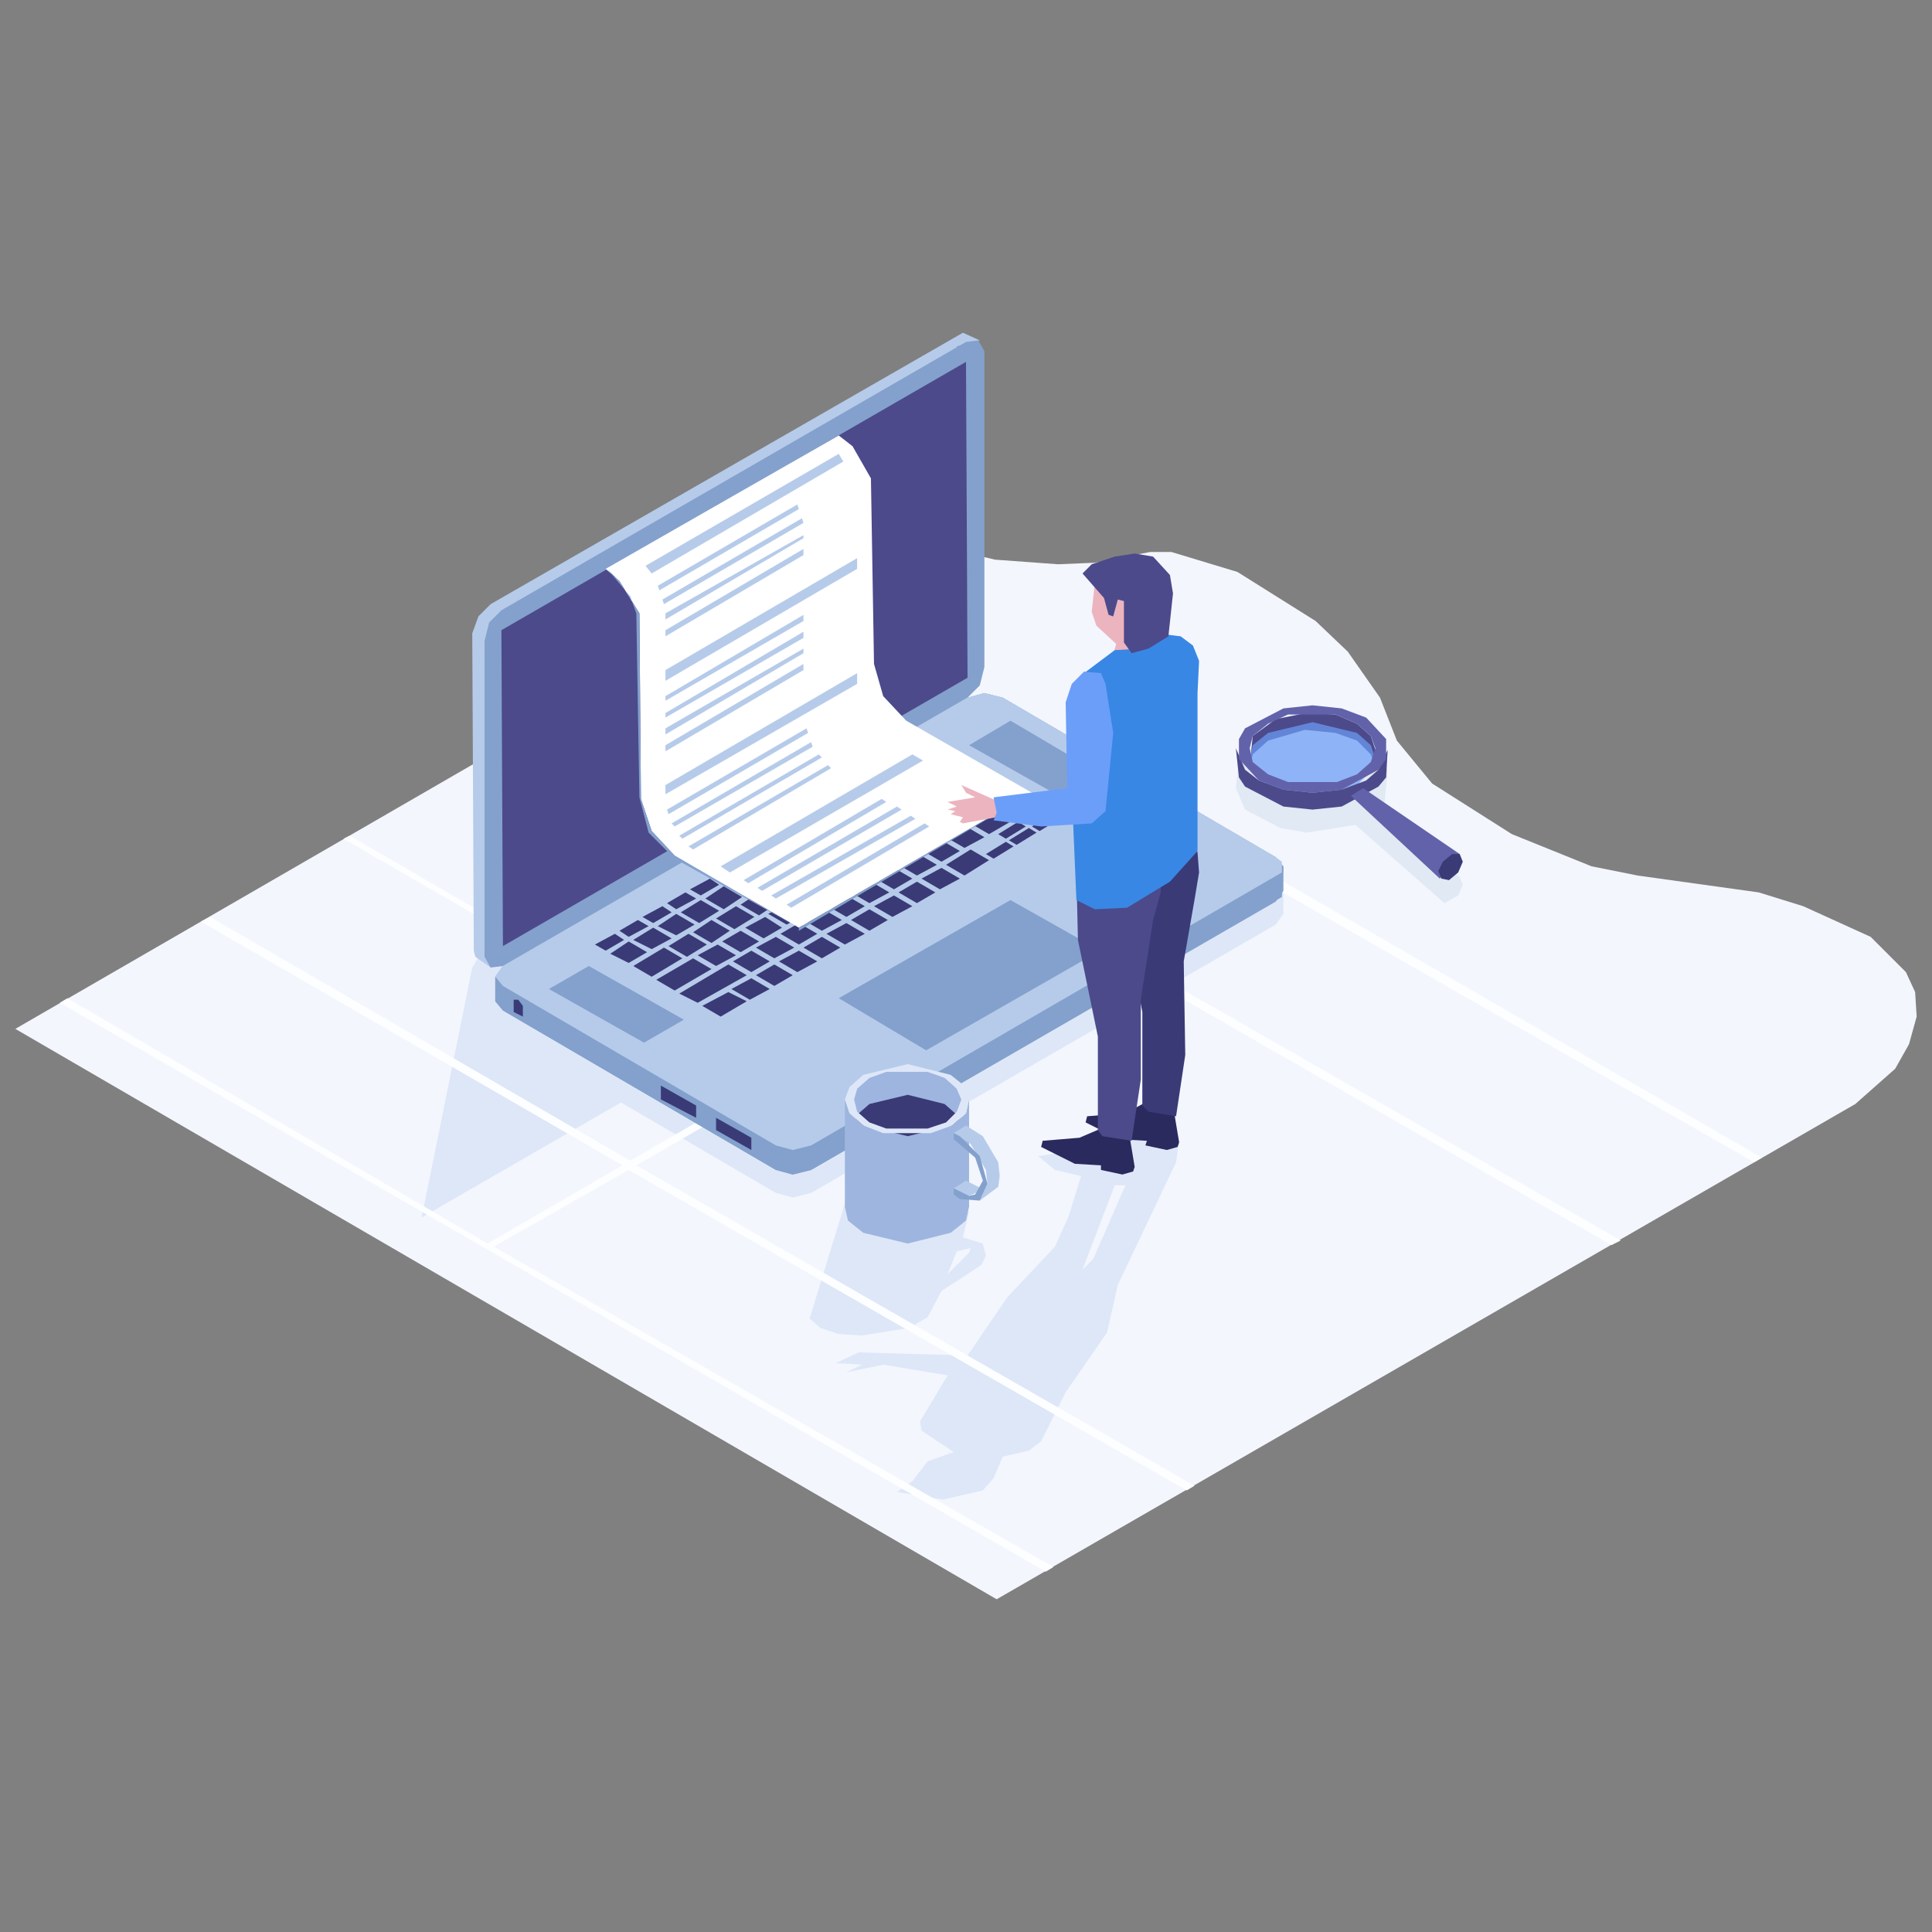 <?xml version="1.0" standalone="no"?><!DOCTYPE svg PUBLIC "-//W3C//DTD SVG 1.1//EN" "http://www.w3.org/Graphics/SVG/1.1/DTD/svg11.dtd"><svg height="126" node-id="1" sillyvg="true" template-height="126" template-width="126" version="1.1" viewBox="0 0 126 126" width="126" xmlns="http://www.w3.org/2000/svg" xmlns:xlink="http://www.w3.org/1999/xlink"><rect x="0" y="0" width="126" height="126" fill="#808080" stroke="none"/><defs node-id="310"></defs><path d="M 106.80 57.10 L 103.80 56.50 L 98.60 54.40 L 93.40 51.10 L 91.10 48.30 L 90.00 45.50 L 87.90 42.50 L 85.80 40.50 L 80.70 37.30 L 76.40 36.00 L 75.00 36.00 L 71.40 36.70 L 69.00 36.80 L 64.90 36.50 L 63.20 36.10 L 58.60 33.80 L 1.00 67.10 L 65.00 104.30 L 121.00 72.00 L 123.60 69.70 L 124.50 68.10 L 125.00 66.30 L 124.90 64.70 L 124.30 63.40 L 122.00 61.10 L 117.60 59.10 L 114.70 58.20 L 106.80 57.10 Z" fill="#f3f6fd" fill-rule="nonzero" node-id="314" stroke="none" target-height="70.5" target-width="124" target-x="1" target-y="33.8"></path><path d="M 83.70 58.00 L 83.70 59.60 L 83.20 60.30 L 52.90 77.80 L 51.70 78.10 L 50.60 77.80 L 40.50 71.90 L 27.50 79.40 L 30.80 63.10 L 32.20 60.80 L 49.30 50.90 L 46.00 67.30 L 44.70 69.50 L 41.90 71.10 L 50.60 76.20 L 51.70 76.50 L 52.90 76.20 L 83.20 58.70 L 83.70 58.00 Z" fill="#dee7f8" fill-rule="nonzero" node-id="316" stroke="none" target-height="28.5" target-width="56.2" target-x="27.5" target-y="50.9"></path><g node-id="1085"><g node-id="1089"><g node-id="1096"><path d="M 95.40 57.70 L 95.10 58.40 L 94.20 58.90 L 88.40 53.80 L 85.20 54.30 L 83.50 54.00 L 81.20 52.80 L 80.60 51.40 L 80.80 49.60 L 81.20 49.00 L 83.70 47.70 L 85.60 47.50 L 87.50 47.70 L 89.10 48.30 L 90.00 49.10 L 90.50 50.30 L 90.30 52.30 L 89.50 53.20 L 95.20 57.20 L 95.40 57.70 Z" fill="#e1e9f4" fill-rule="nonzero" group-id="1,5,12" node-id="324" stroke="none" target-height="11.4" target-width="14.8" target-x="80.6" target-y="47.5"></path></g></g></g><path d="M 76.90 74.30 L 76.20 73.40 L 75.20 73.40 L 73.30 73.90 L 73.20 74.90 L 71.60 74.30 L 70.30 75.00 L 67.70 75.40 L 68.80 76.30 L 70.50 76.70 L 69.70 79.30 L 68.80 81.30 L 65.70 84.60 L 63.10 88.40 L 56.00 88.20 L 54.50 88.90 L 56.20 89.00 L 55.20 89.50 L 57.60 89.00 L 61.80 89.70 L 60.00 92.70 L 60.10 93.30 L 62.20 94.70 L 60.50 95.30 L 59.50 96.60 L 58.50 97.30 L 61.50 97.80 L 64.10 97.20 L 64.80 96.40 L 65.40 95.00 L 67.10 94.60 L 67.90 94.00 L 69.50 90.80 L 72.20 86.90 L 72.90 83.80 L 76.70 75.80 L 76.90 74.30 Z M 71.30 82.10 L 70.60 82.80 L 72.70 77.30 L 73.40 77.30 L 71.30 82.10 Z M 73.80 76.10 L 73.80 76.10 Z" fill="#dee7f8" fill-rule="nonzero" node-id="329" stroke="none" target-height="24.4" target-width="22.4" target-x="54.5" target-y="73.4"></path><path d="M 64.10 81.10 L 62.80 80.70 L 63.20 79.00 L 62.60 79.30 L 59.50 78.80 L 56.00 79.30 L 55.40 77.50 L 52.80 86.00 L 53.50 86.60 L 54.70 87.00 L 56.20 87.10 L 59.30 86.60 L 60.50 85.90 L 61.40 84.20 L 64.00 82.50 L 64.30 81.90 L 64.10 81.10 Z M 63.20 81.70 L 61.80 83.10 L 62.40 81.60 L 63.30 81.40 L 63.20 81.70 Z" fill="#dee7f8" fill-rule="nonzero" node-id="331" stroke="none" target-height="9.6" target-width="11.5" target-x="52.8" target-y="77.5"></path><path d="M 114.40 75.80 L 77.90 54.90 L 69.20 60.00 L 105.70 80.90 L 105.10 81.20 L 68.70 60.30 L 41.50 76.00 L 77.90 96.90 L 77.40 97.20 L 41.00 76.30 L 32.20 81.30 L 68.70 102.20 L 68.20 102.50 L 3.90 65.40 L 4.40 65.10 L 31.80 81.10 L 40.60 76.00 L 13.10 60.10 L 13.70 59.80 L 41.10 75.70 L 49.90 70.60 L 22.40 54.70 L 22.80 54.50 L 50.20 70.40 L 59.10 65.30 L 31.70 49.40 L 32.10 49.20 L 59.50 65.10 L 68.30 60.00 L 40.90 44.10 L 41.40 43.80 L 68.80 59.70 L 77.50 54.70 L 50.10 38.70 L 50.60 38.40 L 114.90 75.50 Z" fill="#fdfeff" fill-rule="nonzero" node-id="333" stroke="none" target-height="64.1" target-width="111" target-x="3.9" target-y="38.4"></path><path d="M 49.30 62.80 L 49.30 62.80 Z" fill="#dee7f8" fill-rule="nonzero" node-id="335" stroke="none" target-height="0" target-width="0" target-x="49.3" target-y="62.8"></path><path d="M 49.30 62.80 L 49.30 62.80 Z" fill="#dee7f8" fill-rule="nonzero" node-id="337" stroke="none" target-height="0" target-width="0" target-x="49.3" target-y="62.8"></path><g node-id="1086"><g node-id="1090"><g node-id="1097"><g node-id="1105"><g node-id="1120"><path d="M 32.00 39.40 L 62.80 21.70 L 63.90 22.20 L 62.40 22.60 L 63.00 23.60 L 63.10 44.20 L 32.80 61.70 L 32.00 63.10 L 31.00 62.40 L 30.90 62.00 L 30.80 41.30 L 31.20 40.20 L 32.00 39.40 Z" fill="#b6cbea" fill-rule="nonzero" group-id="2,6,13,21,36" node-id="349" stroke="none" target-height="41.4" target-width="33.1" target-x="30.8" target-y="21.7"></path><g node-id="1189"><g node-id="1224"><g node-id="1228"><path d="M 63.00 22.30 L 63.80 22.20 L 64.20 22.90 L 64.20 43.50 L 63.90 44.70 L 63.10 45.50 L 32.80 63.00 L 32.00 63.10 L 31.60 62.40 L 31.60 41.80 L 31.90 40.60 L 32.70 39.80 L 63.00 22.30 Z" fill="#83a1cc" fill-rule="nonzero" group-id="2,6,13,21,36,105,140,144" node-id="357" stroke="none" target-height="40.9" target-width="32.6" target-x="31.6" target-y="22.2"></path></g></g></g><path d="M 32.70 41.10 L 32.80 61.70 L 63.10 44.20 L 63.00 23.60 Z" fill="#4c4a8b" fill-rule="nonzero" group-id="2,6,13,21,36,106" node-id="364" stroke="none" target-height="38.1" target-width="30.4" target-x="32.7" target-y="23.6"></path></g><g node-id="1121"><g node-id="1191"><g node-id="1225"><g node-id="1229"><path d="M 32.30 63.70 L 32.30 65.30 L 32.80 65.90 L 50.60 76.30 L 51.70 76.60 L 52.90 76.30 L 83.60 58.50 L 83.70 56.50 L 83.20 55.90 L 65.40 45.50 L 64.20 45.20 L 63.10 45.50 L 32.80 63.00 L 32.30 63.70 Z" fill="#83a1cc" fill-rule="nonzero" group-id="2,6,13,21,37,107,141,145" node-id="376" stroke="none" target-height="31.4" target-width="51.4" target-x="32.3" target-y="45.2"></path></g></g></g><g node-id="1192"><g node-id="1226"><g node-id="1230"><g node-id="1232"><path d="M 32.30 63.70 L 32.30 65.30 L 32.80 65.90 L 50.60 76.30 L 51.70 76.60 L 52.90 76.30 L 83.20 58.80 L 83.70 58.10 L 83.70 56.50 L 83.20 57.20 L 52.90 74.70 L 51.70 75.00 L 50.60 74.70 L 32.80 64.30 L 32.30 63.70 Z" fill="#83a1cc" fill-rule="nonzero" group-id="2,6,13,21,37,108,142,146,148" node-id="389" stroke="none" target-height="20.1" target-width="51.4" target-x="32.3" target-y="56.5"></path></g><g node-id="1233"><g node-id="1236"><path d="M 45.40 72.10 L 45.40 72.90 L 43.10 71.70 L 43.10 70.80 Z" fill="#3a3a77" fill-rule="nonzero" group-id="2,6,13,21,37,108,142,146,149,152" node-id="396" stroke="none" target-height="2.1" target-width="2.3" target-x="43.1" target-y="70.8"></path></g><path d="M 49.00 74.20 L 49.00 75.00 L 46.70 73.70 L 46.70 72.90 Z" fill="#3a3a77" fill-rule="nonzero" group-id="2,6,13,21,37,108,142,146,149,153" node-id="401" stroke="none" target-height="2.1" target-width="2.3" target-x="46.7" target-y="72.9"></path></g><path d="M 33.80 65.20 L 33.50 65.20 L 33.50 66.00 L 34.10 66.30 L 34.10 65.60 L 33.80 65.20 Z" fill="#3a3a77" fill-rule="nonzero" group-id="2,6,13,21,37,108,142,146" node-id="405" stroke="none" target-height="1.1" target-width="0.6" target-x="33.5" target-y="65.2"></path><g node-id="1234"><path d="M 32.80 63.00 L 32.30 63.70 L 32.80 64.30 L 50.60 74.70 L 51.70 75.00 L 52.90 74.70 L 83.60 56.90 L 83.60 56.20 L 83.20 55.90 L 65.40 45.50 L 64.20 45.20 L 63.10 45.50 L 32.80 63.00 Z" fill="#b6cbea" fill-rule="nonzero" group-id="2,6,13,21,37,108,142,146,150" node-id="409" stroke="none" target-height="29.8" target-width="51.3" target-x="32.3" target-y="45.2"></path></g></g></g><path d="M 71.40 61.80 L 65.90 58.70 L 54.70 65.10 L 60.40 68.50 L 71.40 62.20 L 71.40 61.80 Z" fill="#83a1cc" fill-rule="nonzero" group-id="2,6,13,21,37,108" node-id="414" stroke="none" target-height="9.8" target-width="16.7" target-x="54.7" target-y="58.7"></path></g></g></g><g node-id="1106"><path d="M 38.40 63.00 L 44.60 66.50 L 42.00 68.00 L 35.80 64.50 Z" fill="#83a1cc" fill-rule="nonzero" group-id="2,6,13,22" node-id="421" stroke="none" target-height="5" target-width="8.8" target-x="35.8" target-y="63"></path><path d="M 72.00 50.60 L 69.40 52.10 L 63.20 48.60 L 65.90 47.00 Z" fill="#83a1cc" fill-rule="nonzero" group-id="2,6,13,22" node-id="423" stroke="none" target-height="5.1" target-width="8.8" target-x="63.2" target-y="47"></path></g><g node-id="1107"><g node-id="1122"><path d="M 46.40 63.20 L 44.00 64.60 L 42.80 63.90 L 45.20 62.50 Z" fill="#3a3a77" fill-rule="nonzero" group-id="2,6,13,23,38" node-id="430" stroke="none" target-height="2.1" target-width="3.6" target-x="42.8" target-y="62.5"></path></g><g node-id="1123"><g node-id="1193"><path d="M 45.30 60.30 L 44.10 61.00 L 42.90 60.40 L 44.10 59.60 Z" fill="#3a3a77" fill-rule="nonzero" group-id="2,6,13,23,39,109" node-id="437" stroke="none" target-height="1.4" target-width="2.4" target-x="42.9" target-y="59.6"></path></g><g node-id="1194"><path d="M 43.80 61.20 L 42.50 61.90 L 41.30 61.30 L 42.60 60.50 Z" fill="#3a3a77" fill-rule="nonzero" group-id="2,6,13,23,39,110" node-id="442" stroke="none" target-height="1.4" target-width="2.5" target-x="41.3" target-y="60.5"></path></g><g node-id="1195"><path d="M 46.10 61.60 L 44.80 62.40 L 43.60 61.70 L 44.90 60.90 Z" fill="#3a3a77" fill-rule="nonzero" group-id="2,6,13,23,39,111" node-id="447" stroke="none" target-height="1.5" target-width="2.5" target-x="43.6" target-y="60.9"></path></g><path d="M 44.50 62.50 L 42.50 63.70 L 41.30 63.00 L 43.30 61.80 Z" fill="#3a3a77" fill-rule="nonzero" group-id="2,6,13,23,39,112" node-id="452" stroke="none" target-height="1.9" target-width="3.2" target-x="41.3" target-y="61.8"></path></g><g node-id="1124"><path d="M 42.20 62.10 L 41.00 62.80 L 39.80 62.20 L 41.00 61.40 Z" fill="#3a3a77" fill-rule="nonzero" group-id="2,6,13,23,40" node-id="458" stroke="none" target-height="1.4" target-width="2.4" target-x="39.8" target-y="61.4"></path></g><g node-id="1125"><g node-id="1197"><path d="M 46.90 57.70 L 45.70 58.40 L 45.00 58.00 L 46.30 57.30 Z" fill="#3a3a77" fill-rule="nonzero" group-id="2,6,13,23,41,113" node-id="465" stroke="none" target-height="1.1" target-width="1.9" target-x="45" target-y="57.3"></path></g><path d="M 45.40 58.60 L 44.10 59.30 L 43.50 58.90 L 44.70 58.20 Z" fill="#3a3a77" fill-rule="nonzero" group-id="2,6,13,23,41,114" node-id="470" stroke="none" target-height="1.1" target-width="1.9" target-x="43.5" target-y="58.2"></path></g><g node-id="1126"><path d="M 50.70 58.90 L 49.50 59.70 L 48.30 59.00 L 49.50 58.20 Z" fill="#3a3a77" fill-rule="nonzero" group-id="2,6,13,23,42" node-id="476" stroke="none" target-height="1.5" target-width="2.4" target-x="48.3" target-y="58.2"></path></g><g node-id="1127"><path d="M 51.70 63.60 L 50.50 64.30 L 49.30 63.60 L 50.50 62.90 Z" fill="#3a3a77" fill-rule="nonzero" group-id="2,6,13,23,43" node-id="481" stroke="none" target-height="1.4" target-width="2.4" target-x="49.3" target-y="62.9"></path></g><g node-id="1128"><path d="M 53.30 62.70 L 52.00 63.40 L 50.80 62.70 L 52.10 62.00 Z" fill="#3a3a77" fill-rule="nonzero" group-id="2,6,13,23,44" node-id="486" stroke="none" target-height="1.4" target-width="2.5" target-x="50.8" target-y="62"></path></g><g node-id="1129"><g node-id="1199"><path d="M 46.90 59.40 L 45.60 60.20 L 44.40 59.50 L 45.70 58.70 Z" fill="#3a3a77" fill-rule="nonzero" group-id="2,6,13,23,45,115" node-id="493" stroke="none" target-height="1.5" target-width="2.5" target-x="44.4" target-y="58.7"></path></g><g node-id="1200"><path d="M 49.20 59.80 L 47.90 60.60 L 46.70 59.90 L 48.00 59.10 Z" fill="#3a3a77" fill-rule="nonzero" group-id="2,6,13,23,45,116" node-id="498" stroke="none" target-height="1.5" target-width="2.5" target-x="46.7" target-y="59.1"></path></g><g node-id="1201"><path d="M 51.00 60.50 L 49.80 61.20 L 48.60 60.50 L 49.90 59.80 Z" fill="#3a3a77" fill-rule="nonzero" group-id="2,6,13,23,45,117" node-id="503" stroke="none" target-height="1.4" target-width="2.4" target-x="48.6" target-y="59.8"></path></g><g node-id="1202"><path d="M 47.60 60.70 L 46.40 61.50 L 45.20 60.80 L 46.40 60.00 Z" fill="#3a3a77" fill-rule="nonzero" group-id="2,6,13,23,45,118" node-id="508" stroke="none" target-height="1.5" target-width="2.4" target-x="45.2" target-y="60"></path></g><g node-id="1203"><path d="M 49.50 61.40 L 48.30 62.10 L 47.10 61.40 L 48.30 60.70 Z" fill="#3a3a77" fill-rule="nonzero" group-id="2,6,13,23,45,119" node-id="513" stroke="none" target-height="1.4" target-width="2.4" target-x="47.1" target-y="60.7"></path></g><path d="M 51.80 61.80 L 50.50 62.50 L 49.30 61.80 L 50.60 61.10 Z" fill="#3a3a77" fill-rule="nonzero" group-id="2,6,13,23,45,120" node-id="518" stroke="none" target-height="1.4" target-width="2.5" target-x="49.3" target-y="61.1"></path></g><g node-id="1130"><path d="M 51.50 56.70 L 50.30 57.50 L 49.10 56.80 L 50.30 56.00 Z" fill="#3a3a77" fill-rule="nonzero" group-id="2,6,13,23,46" node-id="524" stroke="none" target-height="1.5" target-width="2.4" target-x="49.1" target-y="56"></path></g><g node-id="1131"><path d="M 54.60 54.90 L 53.40 55.70 L 52.20 55.00 L 53.40 54.20 Z" fill="#3a3a77" fill-rule="nonzero" group-id="2,6,13,23,47" node-id="529" stroke="none" target-height="1.5" target-width="2.4" target-x="52.2" target-y="54.2"></path></g><g node-id="1132"><path d="M 53.10 54.10 L 51.90 54.80 L 51.20 54.40 L 52.40 53.70 Z" fill="#3a3a77" fill-rule="nonzero" group-id="2,6,13,23,48" node-id="534" stroke="none" target-height="1.1" target-width="1.9" target-x="51.2" target-y="53.7"></path></g><g node-id="1133"><path d="M 51.60 55.00 L 50.30 55.70 L 49.60 55.30 L 50.90 54.60 Z" fill="#3a3a77" fill-rule="nonzero" group-id="2,6,13,23,49" node-id="539" stroke="none" target-height="1.1" target-width="2" target-x="49.6" target-y="54.6"></path></g><g node-id="1134"><path d="M 50.00 55.90 L 48.80 56.60 L 48.10 56.20 L 49.30 55.50 Z" fill="#3a3a77" fill-rule="nonzero" group-id="2,6,13,23,50" node-id="544" stroke="none" target-height="1.1" target-width="1.9" target-x="48.1" target-y="55.5"></path></g><g node-id="1135"><path d="M 48.50 56.80 L 47.20 57.50 L 46.50 57.10 L 47.80 56.40 Z" fill="#3a3a77" fill-rule="nonzero" group-id="2,6,13,23,51" node-id="549" stroke="none" target-height="1.1" target-width="2" target-x="46.5" target-y="56.4"></path></g><g node-id="1136"><path d="M 55.70 57.80 L 54.40 58.50 L 53.20 57.80 L 54.50 57.10 Z" fill="#3a3a77" fill-rule="nonzero" group-id="2,6,13,23,52" node-id="554" stroke="none" target-height="1.4" target-width="2.5" target-x="53.2" target-y="57.1"></path></g><g node-id="1137"><path d="M 54.80 61.80 L 53.60 62.50 L 52.40 61.80 L 53.60 61.10 Z" fill="#3a3a77" fill-rule="nonzero" group-id="2,6,13,23,53" node-id="559" stroke="none" target-height="1.4" target-width="2.4" target-x="52.4" target-y="61.1"></path></g><g node-id="1138"><path d="M 53.30 60.90 L 52.10 61.60 L 50.90 60.90 L 52.10 60.20 Z" fill="#3a3a77" fill-rule="nonzero" group-id="2,6,13,23,54" node-id="564" stroke="none" target-height="1.4" target-width="2.4" target-x="50.9" target-y="60.2"></path></g><g node-id="1139"><path d="M 56.40 60.90 L 55.10 61.60 L 53.90 60.90 L 55.20 60.20 Z" fill="#3a3a77" fill-rule="nonzero" group-id="2,6,13,23,55" node-id="569" stroke="none" target-height="1.4" target-width="2.5" target-x="53.9" target-y="60.2"></path></g><g node-id="1140"><path d="M 54.90 60.00 L 53.60 60.70 L 52.40 60.00 L 53.70 59.30 Z" fill="#3a3a77" fill-rule="nonzero" group-id="2,6,13,23,56" node-id="574" stroke="none" target-height="1.4" target-width="2.5" target-x="52.4" target-y="59.3"></path></g><g node-id="1141"><path d="M 52.60 59.60 L 51.30 60.30 L 50.10 59.60 L 51.40 58.90 Z" fill="#3a3a77" fill-rule="nonzero" group-id="2,6,13,23,57" node-id="579" stroke="none" target-height="1.4" target-width="2.5" target-x="50.1" target-y="58.9"></path></g><g node-id="1142"><path d="M 57.90 60.00 L 56.70 60.70 L 55.50 60.00 L 56.70 59.30 Z" fill="#3a3a77" fill-rule="nonzero" group-id="2,6,13,23,58" node-id="584" stroke="none" target-height="1.4" target-width="2.4" target-x="55.5" target-y="59.3"></path></g><g node-id="1143"><path d="M 56.40 59.10 L 55.20 59.80 L 54.00 59.10 L 55.20 58.40 Z" fill="#3a3a77" fill-rule="nonzero" group-id="2,6,13,23,59" node-id="589" stroke="none" target-height="1.4" target-width="2.4" target-x="54" target-y="58.4"></path></g><g node-id="1144"><path d="M 54.10 58.70 L 52.90 59.40 L 51.70 58.70 L 52.90 58.00 Z" fill="#3a3a77" fill-rule="nonzero" group-id="2,6,13,23,60" node-id="594" stroke="none" target-height="1.4" target-width="2.4" target-x="51.7" target-y="58"></path></g><g node-id="1145"><path d="M 52.30 58.00 L 51.00 58.80 L 49.80 58.10 L 51.10 57.30 Z" fill="#3a3a77" fill-rule="nonzero" group-id="2,6,13,23,61" node-id="599" stroke="none" target-height="1.5" target-width="2.5" target-x="49.8" target-y="57.3"></path></g><g node-id="1146"><path d="M 50.00 57.60 L 48.70 58.40 L 47.50 57.70 L 48.80 56.90 Z" fill="#3a3a77" fill-rule="nonzero" group-id="2,6,13,23,62" node-id="604" stroke="none" target-height="1.5" target-width="2.5" target-x="47.5" target-y="56.9"></path></g><g node-id="1147"><path d="M 48.40 58.50 L 47.20 59.30 L 46.00 58.60 L 47.20 57.80 Z" fill="#3a3a77" fill-rule="nonzero" group-id="2,6,13,23,63" node-id="609" stroke="none" target-height="1.5" target-width="2.4" target-x="46" target-y="57.8"></path></g><g node-id="1148"><path d="M 55.40 56.20 L 54.10 57.00 L 52.90 56.30 L 54.20 55.50 Z" fill="#3a3a77" fill-rule="nonzero" group-id="2,6,13,23,64" node-id="614" stroke="none" target-height="1.5" target-width="2.5" target-x="52.9" target-y="55.5"></path></g><g node-id="1149"><path d="M 53.80 57.10 L 52.60 57.90 L 51.40 57.20 L 52.60 56.40 Z" fill="#3a3a77" fill-rule="nonzero" group-id="2,6,13,23,65" node-id="619" stroke="none" target-height="1.5" target-width="2.4" target-x="51.4" target-y="56.4"></path></g><g node-id="1150"><path d="M 53.10 55.80 L 51.80 56.60 L 50.60 55.90 L 51.90 55.10 Z" fill="#3a3a77" fill-rule="nonzero" group-id="2,6,13,23,66" node-id="624" stroke="none" target-height="1.5" target-width="2.5" target-x="50.6" target-y="55.1"></path></g><g node-id="1151"><path d="M 56.20 52.30 L 54.90 53.00 L 54.30 52.60 L 55.50 51.90 Z" fill="#3a3a77" fill-rule="nonzero" group-id="2,6,13,23,67" node-id="629" stroke="none" target-height="1.1" target-width="1.9" target-x="54.3" target-y="51.9"></path></g><g node-id="1152"><g node-id="1205"><path d="M 59.20 52.20 L 58.00 53.00 L 56.80 52.30 L 58.10 51.50 Z" fill="#3a3a77" fill-rule="nonzero" group-id="2,6,13,23,68,121" node-id="636" stroke="none" target-height="1.5" target-width="2.4" target-x="56.8" target-y="51.5"></path></g><path d="M 57.70 53.10 L 56.40 53.90 L 55.30 53.20 L 56.50 52.40 Z" fill="#3a3a77" fill-rule="nonzero" group-id="2,6,13,23,68,122" node-id="641" stroke="none" target-height="1.5" target-width="2.4" target-x="55.3" target-y="52.4"></path></g><g node-id="1153"><path d="M 61.00 58.20 L 59.80 58.90 L 58.60 58.20 L 59.80 57.50 Z" fill="#3a3a77" fill-rule="nonzero" group-id="2,6,13,23,69" node-id="647" stroke="none" target-height="1.4" target-width="2.4" target-x="58.6" target-y="57.5"></path></g><g node-id="1154"><path d="M 59.50 57.30 L 58.30 58.00 L 57.10 57.30 L 58.30 56.60 Z" fill="#3a3a77" fill-rule="nonzero" group-id="2,6,13,23,70" node-id="652" stroke="none" target-height="1.4" target-width="2.4" target-x="57.1" target-y="56.6"></path></g><g node-id="1155"><path d="M 62.60 57.30 L 61.30 58.00 L 60.10 57.30 L 61.40 56.60 Z" fill="#3a3a77" fill-rule="nonzero" group-id="2,6,13,23,71" node-id="657" stroke="none" target-height="1.4" target-width="2.5" target-x="60.1" target-y="56.6"></path></g><g node-id="1156"><g node-id="1207"><path d="M 60.30 55.10 L 59.10 55.80 L 57.90 55.10 L 59.10 54.40 Z" fill="#3a3a77" fill-rule="nonzero" group-id="2,6,13,23,72,123" node-id="664" stroke="none" target-height="1.4" target-width="2.4" target-x="57.9" target-y="54.4"></path></g><g node-id="1208"><path d="M 62.60 55.50 L 61.40 56.20 L 60.20 55.50 L 61.40 54.80 Z" fill="#3a3a77" fill-rule="nonzero" group-id="2,6,13,23,72,124" node-id="669" stroke="none" target-height="1.4" target-width="2.4" target-x="60.2" target-y="54.8"></path></g><path d="M 61.10 56.40 L 59.80 57.10 L 58.60 56.40 L 59.90 55.70 Z" fill="#3a3a77" fill-rule="nonzero" group-id="2,6,13,23,72,125" node-id="674" stroke="none" target-height="1.4" target-width="2.5" target-x="58.6" target-y="55.7"></path></g><g node-id="1157"><path d="M 58.00 58.20 L 56.70 58.90 L 55.50 58.20 L 56.80 57.50 Z" fill="#3a3a77" fill-rule="nonzero" group-id="2,6,13,23,73" node-id="680" stroke="none" target-height="1.4" target-width="2.5" target-x="55.5" target-y="57.5"></path></g><g node-id="1158"><path d="M 57.20 56.90 L 56.00 57.60 L 54.80 56.90 L 56.00 56.20 Z" fill="#3a3a77" fill-rule="nonzero" group-id="2,6,13,23,74" node-id="685" stroke="none" target-height="1.4" target-width="2.4" target-x="54.8" target-y="56.2"></path></g><g node-id="1159"><path d="M 58.80 56.00 L 57.50 56.70 L 56.30 56.00 L 57.60 55.30 Z" fill="#3a3a77" fill-rule="nonzero" group-id="2,6,13,23,75" node-id="690" stroke="none" target-height="1.4" target-width="2.5" target-x="56.3" target-y="55.3"></path></g><g node-id="1160"><g node-id="1210"><path d="M 56.20 54.00 L 54.90 54.80 L 53.70 54.10 L 55.00 53.30 Z" fill="#3a3a77" fill-rule="nonzero" group-id="2,6,13,23,76,126" node-id="697" stroke="none" target-height="1.5" target-width="2.5" target-x="53.7" target-y="53.3"></path></g><g node-id="1211"><path d="M 58.40 54.40 L 57.20 55.20 L 56.00 54.50 L 57.30 53.70 Z" fill="#3a3a77" fill-rule="nonzero" group-id="2,6,13,23,76,127" node-id="702" stroke="none" target-height="1.5" target-width="2.4" target-x="56" target-y="53.7"></path></g><path d="M 56.90 55.30 L 55.60 56.10 L 54.50 55.40 L 55.70 54.60 Z" fill="#3a3a77" fill-rule="nonzero" group-id="2,6,13,23,76,128" node-id="707" stroke="none" target-height="1.5" target-width="2.4" target-x="54.5" target-y="54.6"></path></g><g node-id="1161"><path d="M 64.60 50.80 L 63.40 51.60 L 62.20 50.90 L 63.40 50.20 Z" fill="#3a3a77" fill-rule="nonzero" group-id="2,6,13,23,77" node-id="713" stroke="none" target-height="1.4" target-width="2.4" target-x="62.2" target-y="50.2"></path></g><g node-id="1162"><path d="M 63.10 51.70 L 61.80 52.50 L 60.60 51.80 L 61.90 51.10 Z" fill="#3a3a77" fill-rule="nonzero" group-id="2,6,13,23,78" node-id="718" stroke="none" target-height="1.4" target-width="2.5" target-x="60.6" target-y="51.1"></path></g><g node-id="1163"><path d="M 60.00 53.50 L 58.70 54.30 L 57.50 53.60 L 58.80 52.80 Z" fill="#3a3a77" fill-rule="nonzero" group-id="2,6,13,23,79" node-id="723" stroke="none" target-height="1.5" target-width="2.5" target-x="57.5" target-y="52.8"></path></g><g node-id="1164"><path d="M 64.20 54.60 L 62.90 55.30 L 61.70 54.60 L 63.00 53.90 Z" fill="#3a3a77" fill-rule="nonzero" group-id="2,6,13,23,80" node-id="728" stroke="none" target-height="1.4" target-width="2.5" target-x="61.7" target-y="53.9"></path></g><g node-id="1165"><path d="M 61.90 54.20 L 60.60 54.90 L 59.40 54.20 L 60.70 53.50 Z" fill="#3a3a77" fill-rule="nonzero" group-id="2,6,13,23,81" node-id="733" stroke="none" target-height="1.4" target-width="2.5" target-x="59.4" target-y="53.5"></path></g><g node-id="1166"><path d="M 66.10 55.20 L 64.80 56.00 L 64.30 55.70 L 65.60 54.90 Z" fill="#3a3a77" fill-rule="nonzero" group-id="2,6,13,23,82" node-id="738" stroke="none" target-height="1.1" target-width="1.8" target-x="64.3" target-y="54.9"></path></g><g node-id="1167"><g node-id="1213"><path d="M 69.10 53.40 L 67.80 54.20 L 67.30 53.90 L 68.60 53.10 Z" fill="#3a3a77" fill-rule="nonzero" group-id="2,6,13,23,83,129" node-id="745" stroke="none" target-height="1.1" target-width="1.8" target-x="67.3" target-y="53.1"></path></g><g node-id="1214"><path d="M 67.60 52.60 L 64.50 54.40 L 63.30 53.70 L 66.40 51.90 Z" fill="#3a3a77" fill-rule="nonzero" group-id="2,6,13,23,83,130" node-id="750" stroke="none" target-height="2.5" target-width="4.3" target-x="63.3" target-y="51.9"></path></g><g node-id="1215"><path d="M 66.90 53.90 L 65.60 54.70 L 65.10 54.40 L 66.40 53.60 Z" fill="#3a3a77" fill-rule="nonzero" group-id="2,6,13,23,83,131" node-id="755" stroke="none" target-height="1.1" target-width="1.8" target-x="65.1" target-y="53.6"></path></g><path d="M 67.60 54.30 L 66.30 55.10 L 65.80 54.80 L 67.10 54.00 Z" fill="#3a3a77" fill-rule="nonzero" group-id="2,6,13,23,83,132" node-id="760" stroke="none" target-height="1.1" target-width="1.8" target-x="65.8" target-y="54"></path></g><g node-id="1168"><path d="M 63.40 53.30 L 62.20 54.00 L 61.00 53.30 L 62.20 52.60 Z" fill="#3a3a77" fill-rule="nonzero" group-id="2,6,13,23,84" node-id="766" stroke="none" target-height="1.4" target-width="2.4" target-x="61" target-y="52.6"></path></g><g node-id="1169"><path d="M 66.10 51.70 L 63.70 53.10 L 62.50 52.40 L 64.90 51.00 Z" fill="#3a3a77" fill-rule="nonzero" group-id="2,6,13,23,85" node-id="771" stroke="none" target-height="2.1" target-width="3.6" target-x="62.5" target-y="51"></path></g><g node-id="1170"><path d="M 63.10 50.00 L 61.10 51.20 L 59.90 50.50 L 61.90 49.30 Z" fill="#3a3a77" fill-rule="nonzero" group-id="2,6,13,23,86" node-id="776" stroke="none" target-height="1.9" target-width="3.2" target-x="59.9" target-y="49.3"></path></g><g node-id="1171"><path d="M 60.80 51.30 L 59.50 52.10 L 58.30 51.40 L 59.60 50.60 Z" fill="#3a3a77" fill-rule="nonzero" group-id="2,6,13,23,87" node-id="781" stroke="none" target-height="1.5" target-width="2.5" target-x="58.3" target-y="50.6"></path></g><g node-id="1172"><path d="M 40.70 61.30 L 39.50 62.00 L 38.80 61.60 L 40.10 60.90 Z" fill="#3a3a77" fill-rule="nonzero" group-id="2,6,13,23,88" node-id="786" stroke="none" target-height="1.1" target-width="1.9" target-x="38.8" target-y="60.9"></path></g><g node-id="1173"><path d="M 42.30 60.40 L 41.00 61.10 L 40.40 60.70 L 41.60 60.00 Z" fill="#3a3a77" fill-rule="nonzero" group-id="2,6,13,23,89" node-id="791" stroke="none" target-height="1.1" target-width="1.9" target-x="40.4" target-y="60"></path></g><g node-id="1174"><path d="M 43.80 59.50 L 42.60 60.20 L 41.90 59.80 L 43.20 59.10 Z" fill="#3a3a77" fill-rule="nonzero" group-id="2,6,13,23,90" node-id="796" stroke="none" target-height="1.1" target-width="1.9" target-x="41.9" target-y="59.1"></path></g><g node-id="1175"><path d="M 54.70 53.20 L 53.40 53.90 L 52.70 53.50 L 54.00 52.80 Z" fill="#3a3a77" fill-rule="nonzero" group-id="2,6,13,23,91" node-id="801" stroke="none" target-height="1.1" target-width="2" target-x="52.7" target-y="52.8"></path></g><g node-id="1176"><path d="M 59.30 50.50 L 58.00 51.20 L 57.40 50.80 L 58.60 50.10 Z" fill="#3a3a77" fill-rule="nonzero" group-id="2,6,13,23,92" node-id="806" stroke="none" target-height="1.1" target-width="1.9" target-x="57.4" target-y="50.1"></path></g><g node-id="1177"><path d="M 57.80 51.40 L 56.50 52.10 L 55.80 51.70 L 57.10 51.00 Z" fill="#3a3a77" fill-rule="nonzero" group-id="2,6,13,23,93" node-id="811" stroke="none" target-height="1.1" target-width="2" target-x="55.8" target-y="51"></path></g><g node-id="1178"><path d="M 61.60 49.10 L 59.60 50.30 L 58.90 49.90 L 61.00 48.70 Z" fill="#3a3a77" fill-rule="nonzero" group-id="2,6,13,23,94" node-id="816" stroke="none" target-height="1.6" target-width="2.7" target-x="58.9" target-y="48.7"></path></g><g node-id="1179"><path d="M 61.50 52.60 L 60.30 53.40 L 59.10 52.70 L 60.30 51.90 Z" fill="#3a3a77" fill-rule="nonzero" group-id="2,6,13,23,95" node-id="821" stroke="none" target-height="1.5" target-width="2.4" target-x="59.1" target-y="51.9"></path></g><g node-id="1180"><g node-id="1217"><path d="M 48.00 62.30 L 46.70 63.00 L 45.50 62.30 L 46.80 61.60 Z" fill="#3a3a77" fill-rule="nonzero" group-id="2,6,13,23,96,133" node-id="828" stroke="none" target-height="1.4" target-width="2.5" target-x="45.5" target-y="61.6"></path></g><g node-id="1218"><path d="M 50.20 62.70 L 49.00 63.40 L 47.80 62.70 L 49.00 62.00 Z" fill="#3a3a77" fill-rule="nonzero" group-id="2,6,13,23,96,134" node-id="833" stroke="none" target-height="1.4" target-width="2.4" target-x="47.8" target-y="62"></path></g><path d="M 48.70 63.60 L 45.50 65.40 L 44.30 64.80 L 47.50 62.90 Z" fill="#3a3a77" fill-rule="nonzero" group-id="2,6,13,23,96,135" node-id="838" stroke="none" target-height="2.5" target-width="4.4" target-x="44.3" target-y="62.9"></path></g><g node-id="1181"><path d="M 64.50 56.10 L 62.90 57.10 L 61.70 56.40 L 63.30 55.40 Z" fill="#3a3a77" fill-rule="nonzero" group-id="2,6,13,23,97" node-id="844" stroke="none" target-height="1.7" target-width="2.8" target-x="61.7" target-y="55.4"></path></g><g node-id="1182"><path d="M 59.50 59.10 L 58.20 59.80 L 57.00 59.10 L 58.30 58.40 Z" fill="#3a3a77" fill-rule="nonzero" group-id="2,6,13,23,98" node-id="849" stroke="none" target-height="1.4" target-width="2.5" target-x="57" target-y="58.4"></path></g><g node-id="1183"><path d="M 50.20 64.50 L 48.90 65.20 L 47.70 64.50 L 49.00 63.80 Z" fill="#3a3a77" fill-rule="nonzero" group-id="2,6,13,23,99" node-id="854" stroke="none" target-height="1.4" target-width="2.5" target-x="47.7" target-y="63.8"></path></g><path d="M 48.70 65.30 L 47.00 66.30 L 45.80 65.60 L 47.50 64.70 Z" fill="#3a3a77" fill-rule="nonzero" group-id="2,6,13,23,100" node-id="859" stroke="none" target-height="1.6" target-width="2.9" target-x="45.8" target-y="64.7"></path></g></g></g><g node-id="1091"><g node-id="1098"><g node-id="1108"><g node-id="1185"><path d="M 67.30 51.70 L 52.10 60.50 L 44.00 55.80 L 42.50 54.20 L 41.80 52.10 L 41.70 40.00 L 40.40 37.90 L 39.50 37.10 L 54.70 28.40 L 55.60 29.10 L 56.80 31.20 L 57.00 43.30 L 57.60 45.40 L 59.10 47.00 L 67.30 51.70 Z" fill="#ffffff" fill-rule="nonzero" group-id="2,7,14,24,101" node-id="873" stroke="none" target-height="32.1" target-width="27.8" target-x="39.5" target-y="28.4"></path></g><path d="M 52.10 60.50 L 67.30 51.70 L 52.10 60.70 Z" fill="#83a1cc" fill-rule="nonzero" group-id="2,7,14,24,102" node-id="878" stroke="none" target-height="9" target-width="15.2" target-x="52.1" target-y="51.7"></path></g></g><g node-id="1099"><path d="M 54.70 29.60 L 42.10 36.90 L 42.50 37.40 L 55.00 30.10 L 54.70 29.60 Z" fill="#b6cbea" fill-rule="nonzero" group-id="2,7,15" node-id="885" stroke="none" target-height="7.8" target-width="12.9" target-x="42.1" target-y="29.6"></path><path d="M 52.00 32.90 L 42.90 38.20 L 43.00 38.50 L 52.10 33.20 L 52.00 32.90 Z" fill="#b6cbea" fill-rule="nonzero" group-id="2,7,15" node-id="887" stroke="none" target-height="5.6" target-width="9.2" target-x="42.9" target-y="32.9"></path><path d="M 52.30 33.80 L 43.20 39.10 L 43.30 39.40 L 52.40 34.10 L 52.30 33.80 Z" fill="#b6cbea" fill-rule="nonzero" group-id="2,7,15" node-id="889" stroke="none" target-height="5.6" target-width="9.2" target-x="43.2" target-y="33.8"></path><path d="M 52.40 34.90 L 43.40 40.00 L 43.40 40.40 L 52.40 35.10 L 52.40 34.90 Z" fill="#b6cbea" fill-rule="nonzero" group-id="2,7,15" node-id="891" stroke="none" target-height="5.5" target-width="9" target-x="43.4" target-y="34.9"></path><path d="M 52.40 35.80 L 43.40 41.10 L 43.40 41.50 L 52.40 36.20 Z" fill="#b6cbea" fill-rule="nonzero" group-id="2,7,15" node-id="893" stroke="none" target-height="5.7" target-width="9" target-x="43.4" target-y="35.8"></path><path d="M 55.90 36.40 L 43.40 43.70 L 43.40 44.40 L 55.90 37.10 Z" fill="#b6cbea" fill-rule="nonzero" group-id="2,7,15" node-id="895" stroke="none" target-height="8" target-width="12.5" target-x="43.4" target-y="36.4"></path><path d="M 43.40 45.70 L 52.40 40.50 L 52.40 40.10 L 43.40 45.40 Z" fill="#b6cbea" fill-rule="nonzero" group-id="2,7,15" node-id="897" stroke="none" target-height="5.6" target-width="9" target-x="43.4" target-y="40.1"></path><path d="M 43.40 46.80 L 52.40 41.60 L 52.40 41.20 L 43.40 46.50 Z" fill="#b6cbea" fill-rule="nonzero" group-id="2,7,15" node-id="899" stroke="none" target-height="5.6" target-width="9" target-x="43.4" target-y="41.2"></path><path d="M 43.40 47.90 L 52.40 42.60 L 52.40 42.30 L 43.40 47.50 Z" fill="#b6cbea" fill-rule="nonzero" group-id="2,7,15" node-id="901" stroke="none" target-height="5.6" target-width="9" target-x="43.4" target-y="42.3"></path><path d="M 43.40 49.00 L 52.40 43.70 L 52.40 43.30 L 43.40 48.60 Z" fill="#b6cbea" fill-rule="nonzero" group-id="2,7,15" node-id="903" stroke="none" target-height="5.7" target-width="9" target-x="43.4" target-y="43.3"></path><path d="M 43.40 51.80 L 55.90 44.60 L 55.90 43.90 L 43.40 51.20 L 43.40 51.80 Z" fill="#b6cbea" fill-rule="nonzero" group-id="2,7,15" node-id="905" stroke="none" target-height="7.9" target-width="12.5" target-x="43.4" target-y="43.9"></path><path d="M 43.60 53.10 L 52.70 47.80 L 52.60 47.50 L 43.50 52.80 L 43.60 53.10 Z" fill="#b6cbea" fill-rule="nonzero" group-id="2,7,15" node-id="907" stroke="none" target-height="5.6" target-width="9.2" target-x="43.5" target-y="47.5"></path><path d="M 44.00 53.90 L 53.00 48.70 L 52.90 48.40 L 43.80 53.70 L 44.00 53.90 Z" fill="#b6cbea" fill-rule="nonzero" group-id="2,7,15" node-id="909" stroke="none" target-height="5.5" target-width="9.2" target-x="43.8" target-y="48.4"></path><path d="M 44.50 54.70 L 53.60 49.40 L 53.40 49.20 L 44.30 54.50 L 44.50 54.70 Z" fill="#b6cbea" fill-rule="nonzero" group-id="2,7,15" node-id="911" stroke="none" target-height="5.5" target-width="9.3" target-x="44.3" target-y="49.2"></path><path d="M 45.20 55.40 L 54.20 50.10 L 54.00 49.90 L 44.90 55.20 L 45.20 55.40 Z" fill="#b6cbea" fill-rule="nonzero" group-id="2,7,15" node-id="913" stroke="none" target-height="5.5" target-width="9.3" target-x="44.9" target-y="49.9"></path><path d="M 47.60 56.90 L 60.20 49.60 L 59.50 49.20 L 47.00 56.50 Z" fill="#b6cbea" fill-rule="nonzero" group-id="2,7,15" node-id="915" stroke="none" target-height="7.7" target-width="13.2" target-x="47" target-y="49.2"></path><path d="M 48.80 57.60 L 57.80 52.30 L 57.50 52.10 L 48.50 57.40 Z" fill="#b6cbea" fill-rule="nonzero" group-id="2,7,15" node-id="917" stroke="none" target-height="5.5" target-width="9.3" target-x="48.5" target-y="52.1"></path><path d="M 49.70 58.10 L 58.80 52.80 L 58.50 52.60 L 49.40 57.90 Z" fill="#b6cbea" fill-rule="nonzero" group-id="2,7,15" node-id="919" stroke="none" target-height="5.5" target-width="9.4" target-x="49.4" target-y="52.6"></path><path d="M 50.60 58.60 L 59.70 53.40 L 59.40 53.20 L 50.30 58.40 Z" fill="#b6cbea" fill-rule="nonzero" group-id="2,7,15" node-id="921" stroke="none" target-height="5.4" target-width="9.4" target-x="50.3" target-y="53.2"></path><path d="M 51.60 59.20 L 60.60 53.90 L 60.30 53.70 L 51.30 59.00 Z" fill="#b6cbea" fill-rule="nonzero" group-id="2,7,15" node-id="923" stroke="none" target-height="5.5" target-width="9.3" target-x="51.3" target-y="53.7"></path></g></g><path d="M 52.10 60.50 L 44.00 56.00 L 42.30 54.30 L 41.70 52.00 L 41.50 40.00 L 41.10 38.90 L 39.60 37.10 L 40.40 37.90 L 41.70 40.00 L 41.80 52.10 L 42.50 54.20 L 44.00 55.80 L 52.10 60.50 Z" fill="#83a1cc" fill-rule="nonzero" group-id="2" node-id="927" stroke="none" target-height="23.4" target-width="12.5" target-x="39.6" target-y="37.1"></path><g node-id="1092"><path d="M 76.60 72.70 L 74.70 71.90 L 73.40 72.60 L 70.90 72.80 L 70.80 73.20 L 73.00 74.30 L 74.80 74.40 L 74.70 74.70 L 76.10 75.00 L 76.80 74.80 L 76.90 74.50 L 76.60 72.70 Z" fill="#2a2a5e" fill-rule="nonzero" group-id="2,8" node-id="931" stroke="none" target-height="3.1" target-width="6.1" target-x="70.8" target-y="71.9"></path><g node-id="1100"><g node-id="1109"><path d="M 62.30 52.90 L 61.80 52.80 L 62.40 52.60 L 61.80 52.30 L 63.60 52.00 L 63.00 51.70 L 62.70 51.20 L 65.40 52.40 L 65.50 53.20 L 62.80 53.70 L 62.60 53.60 L 62.80 53.30 L 62.00 53.10 L 62.30 52.90 Z" fill="#ecb4bf" fill-rule="nonzero" group-id="2,8,16,25" node-id="937" stroke="none" target-height="2.5" target-width="3.7" target-x="61.8" target-y="51.2"></path></g></g><g node-id="1101"><g node-id="1110"><g node-id="1187"><g node-id="1220"><g node-id="1227"><g node-id="1231"><g node-id="1235"><g node-id="1238"><g node-id="1239"><g node-id="1240"><g node-id="1241"><g node-id="1242"><g node-id="1243"><g node-id="1244"><path d="M 71.50 37.10 L 75.40 38.30 L 75.70 43.30 L 75.40 43.80 L 74.70 44.10 L 72.90 44.00 L 72.30 43.60 L 72.80 42.00 L 71.50 40.80 L 71.20 39.90 L 71.50 37.10 Z" fill="#ecb4bf" fill-rule="nonzero" group-id="2,8,17,26,103,136,143,147,151,154,155,156,157,158,159,160" node-id="969" stroke="none" target-height="7" target-width="4.5" target-x="71.2" target-y="37.1"></path></g></g></g></g></g></g></g></g></g></g></g></g></g><g node-id="1111"><path d="M 77.90 58.70 L 78.20 56.90 L 78.10 55.60 L 77.50 54.00 L 73.10 55.40 L 73.30 59.70 L 74.50 66.00 L 74.50 72.10 L 74.90 72.50 L 76.70 72.80 L 77.30 68.80 L 77.20 62.70 L 77.90 58.70 Z" fill="#3a3a77" fill-rule="nonzero" group-id="2,8,17,27" node-id="986" stroke="none" target-height="18.8" target-width="5.1" target-x="73.1" target-y="54"></path></g><g node-id="1112"><path d="M 73.70 74.30 L 71.80 73.60 L 70.40 74.20 L 68.00 74.40 L 67.90 74.80 L 70.10 75.90 L 71.80 76.00 L 71.80 76.30 L 73.20 76.60 L 73.90 76.40 L 74.00 76.10 L 73.70 74.30 Z" fill="#2a2a5e" fill-rule="nonzero" group-id="2,8,17,28" node-id="991" stroke="none" target-height="3" target-width="6.1" target-x="67.9" target-y="73.6"></path><path d="M 75.20 60.00 L 75.70 58.20 L 75.70 56.70 L 75.30 54.80 L 70.20 57.00 L 70.30 61.30 L 71.60 67.60 L 71.60 73.70 L 71.90 74.10 L 73.80 74.40 L 74.40 70.40 L 74.40 65.20 L 75.20 60.00 Z" fill="#4c4a8b" fill-rule="nonzero" group-id="2,8,17,28" node-id="993" stroke="none" target-height="19.6" target-width="5.5" target-x="70.2" target-y="54.8"></path></g><path d="M 78.10 45.20 L 78.20 43.10 L 77.80 42.10 L 77.00 41.50 L 75.40 41.30 L 75.10 41.90 L 74.40 42.30 L 72.70 42.40 L 70.70 43.90 L 69.90 45.40 L 69.70 46.90 L 70.20 58.70 L 71.40 59.30 L 73.50 59.20 L 76.30 57.50 L 78.10 55.50 L 78.10 45.20 Z" fill="#3887e5" fill-rule="nonzero" group-id="2,8,17" node-id="996" stroke="none" target-height="18" target-width="8.5" target-x="69.7" target-y="41.3"></path><path d="M 72.70 36.30 L 71.20 36.80 L 70.60 37.40 L 72.00 39.00 L 72.30 40.10 L 72.60 40.20 L 72.90 39.10 L 73.30 39.20 L 73.30 41.90 L 73.80 42.60 L 74.90 42.30 L 76.20 41.50 L 76.50 38.70 L 76.30 37.50 L 75.20 36.30 L 74.00 36.10 L 72.70 36.30 Z" fill="#4c4a8b" fill-rule="nonzero" group-id="2,8,17" node-id="998" stroke="none" target-height="6.5" target-width="5.9" target-x="70.6" target-y="36.1"></path><g node-id="1113"><path d="M 70.70 43.80 L 69.90 44.60 L 69.50 45.80 L 69.60 51.40 L 64.80 52.00 L 65.00 53.00 L 64.80 53.50 L 67.90 53.90 L 71.20 53.70 L 72.10 52.90 L 72.60 47.80 L 72.10 44.60 L 71.80 43.90 L 70.70 43.80 Z" fill="#6b9ef9" fill-rule="nonzero" group-id="2,8,17,29" node-id="1002" stroke="none" target-height="10.1" target-width="7.8" target-x="64.8" target-y="43.8"></path></g></g></g></g><g node-id="1087"><g node-id="1093"><g node-id="1102"><g node-id="1114"><path d="M 62.70 71.70 L 62.70 78.70 L 62.40 78.00 L 61.60 77.30 L 60.10 76.80 L 58.50 76.70 L 56.70 77.30 L 55.90 78.00 L 55.60 78.70 L 55.70 71.70 L 55.90 71.00 L 56.70 70.30 L 57.80 69.90 L 60.20 69.80 L 61.60 70.30 L 62.40 71.00 L 62.70 71.70 Z" fill="#9eb5df" fill-rule="nonzero" group-id="3,9,18,30" node-id="1016" stroke="none" target-height="8.9" target-width="7.1" target-x="55.6" target-y="69.8"></path></g><g node-id="1115"><path d="M 61.60 72.00 L 62.40 72.70 L 62.70 73.40 L 62.40 74.10 L 61.70 74.80 L 60.50 75.30 L 57.80 75.30 L 56.70 74.80 L 55.90 74.10 L 55.70 73.40 L 55.90 72.70 L 56.70 72.00 L 59.20 71.40 L 61.60 72.00 Z" fill="#3a3a77" fill-rule="nonzero" group-id="3,9,18,31" node-id="1021" stroke="none" target-height="3.9" target-width="7" target-x="55.7" target-y="71.4"></path></g><g node-id="1116"><path d="M 63.20 71.70 L 63.20 78.70 L 63.00 79.60 L 62.00 80.40 L 59.20 81.10 L 56.30 80.40 L 55.30 79.60 L 55.10 78.70 L 55.10 71.70 L 55.40 72.60 L 56.30 73.40 L 59.20 74.10 L 62.10 73.40 L 63.00 72.60 L 63.20 71.70 Z" fill="#9eb5df" fill-rule="nonzero" group-id="3,9,18,32" node-id="1026" stroke="none" target-height="9.4" target-width="8.1" target-x="55.1" target-y="71.7"></path></g><g node-id="1117"><g node-id="1188"><g node-id="1221"><path d="M 64.50 77.40 L 63.20 78.00 L 62.20 77.50 L 63.00 77.00 L 64.00 77.50 L 64.50 77.40 Z" fill="#b6cbea" fill-rule="nonzero" group-id="3,9,18,33,104,137" node-id="1035" stroke="none" target-height="1" target-width="2.3" target-x="62.2" target-y="77"></path></g><g node-id="1222"><path d="M 65.20 76.70 L 65.10 77.40 L 63.90 78.30 L 64.40 77.20 L 64.30 76.30 L 63.30 74.60 L 62.20 73.90 L 63.00 73.40 L 64.10 74.10 L 65.10 75.80 L 65.20 76.70 Z" fill="#b6cbea" fill-rule="nonzero" group-id="3,9,18,33,104,138" node-id="1040" stroke="none" target-height="4.9" target-width="3" target-x="62.2" target-y="73.4"></path></g><path d="M 62.60 74.10 L 63.90 75.40 L 64.40 77.20 L 63.90 78.30 L 62.60 78.20 L 62.20 77.90 L 62.20 77.50 L 63.20 78.00 L 63.60 77.90 L 64.10 77.00 L 63.60 75.50 L 62.20 74.30 L 62.20 73.90 L 62.60 74.10 Z" fill="#83a1cc" fill-rule="nonzero" group-id="3,9,18,33,104,139" node-id="1045" stroke="none" target-height="4.4" target-width="2.2" target-x="62.2" target-y="73.9"></path></g></g><path d="M 62.00 70.10 L 63.00 70.90 L 63.20 71.70 L 63.00 72.60 L 62.10 73.40 L 60.70 73.90 L 57.60 73.90 L 56.30 73.40 L 55.40 72.60 L 55.10 71.70 L 55.40 70.90 L 56.30 70.10 L 59.20 69.40 L 62.00 70.10 Z M 56.70 73.20 L 57.80 73.60 L 60.50 73.60 L 61.70 73.20 L 62.40 72.50 L 62.70 71.70 L 62.40 71.00 L 61.60 70.30 L 60.50 69.90 L 57.80 69.90 L 56.70 70.30 L 55.90 71.00 L 55.70 71.70 L 55.90 72.50 L 56.70 73.20" fill="#dee7f8" fill-rule="nonzero" group-id="3,9,18,34" node-id="1052" stroke="none" target-height="4.5" target-width="8.1" target-x="55.1" target-y="69.4"></path></g></g></g><g node-id="1088"><g node-id="1094"><g node-id="1103"><path d="M 89.70 48.90 L 89.70 50.00 L 89.40 49.20 L 88.50 48.30 L 87.10 47.80 L 85.10 47.60 L 82.70 48.30 L 81.70 49.20 L 81.50 50.00 L 81.70 48.00 L 83.20 46.90 L 85.20 46.50 L 87.10 46.60 L 88.50 47.20 L 89.40 48.00 L 89.70 48.90 Z" fill="#4c4a8b" fill-rule="nonzero" group-id="4,10,19" node-id="1064" stroke="none" target-height="3.5" target-width="8.2" target-x="81.5" target-y="46.5"></path><g node-id="1119"><path d="M 88.50 47.80 L 89.40 48.60 L 89.70 49.50 L 89.40 50.30 L 88.50 51.20 L 87.20 51.70 L 84.00 51.70 L 82.70 51.20 L 81.70 50.30 L 81.50 49.50 L 81.70 48.60 L 82.70 47.80 L 85.60 47.10 L 88.50 47.80 Z" fill="#6b9ef9" fill-opacity="0.7" fill-rule="nonzero" group-id="4,10,19,35" node-id="1068" stroke="none" target-height="4.6" target-width="8.2" target-x="81.5" target-y="47.1"></path></g><path d="M 90.50 48.90 L 90.40 50.70 L 89.90 51.30 L 87.50 52.60 L 85.60 52.80 L 83.70 52.60 L 81.20 51.30 L 80.80 50.70 L 80.60 48.80 L 81.20 50.20 L 82.10 50.90 L 83.70 51.50 L 85.60 51.70 L 87.50 51.50 L 89.10 50.90 L 89.90 50.20 L 90.50 48.90 Z" fill="#4c4a8b" fill-rule="nonzero" group-id="4,10,19" node-id="1071" stroke="none" target-height="4" target-width="9.9" target-x="80.6" target-y="48.8"></path><path d="M 89.10 46.80 L 90.40 48.20 L 90.40 49.50 L 89.90 50.20 L 87.50 51.50 L 85.60 51.70 L 83.70 51.50 L 82.10 50.90 L 80.80 49.50 L 80.80 48.20 L 81.20 47.50 L 83.70 46.20 L 85.60 46.00 L 87.50 46.20 L 89.10 46.80 Z M 82.70 50.50 L 84.00 51.00 L 87.20 51.00 L 88.50 50.50 L 89.40 49.70 L 89.70 48.80 L 89.40 48.00 L 88.50 47.20 L 87.10 46.60 L 84.00 46.60 L 82.70 47.20 L 81.70 48.00 L 81.50 48.80 L 81.70 49.70 L 82.70 50.50 Z" fill="#6262aa" fill-rule="nonzero" group-id="4,10,19" node-id="1073" stroke="none" target-height="5.7" target-width="9.6" target-x="80.8" target-y="46"></path></g></g><g node-id="1095"><g node-id="1104"><path d="M 88.10 51.90 L 93.90 57.30 L 95.20 55.70 L 88.90 51.40 L 88.10 51.90 Z" fill="#6262aa" fill-rule="nonzero" group-id="4,11,20" node-id="1081" stroke="none" target-height="5.9" target-width="7.1" target-x="88.1" target-y="51.4"></path><path d="M 94.70 55.70 L 95.20 55.70 L 95.40 56.20 L 95.10 56.90 L 94.50 57.40 L 94.00 57.30 L 93.80 56.80 L 94.10 56.20 L 94.70 55.70 Z" fill="#3a3a77" fill-rule="nonzero" group-id="4,11,20" node-id="1083" stroke="none" target-height="1.7" target-width="1.6" target-x="93.8" target-y="55.7"></path></g></g></g></svg>